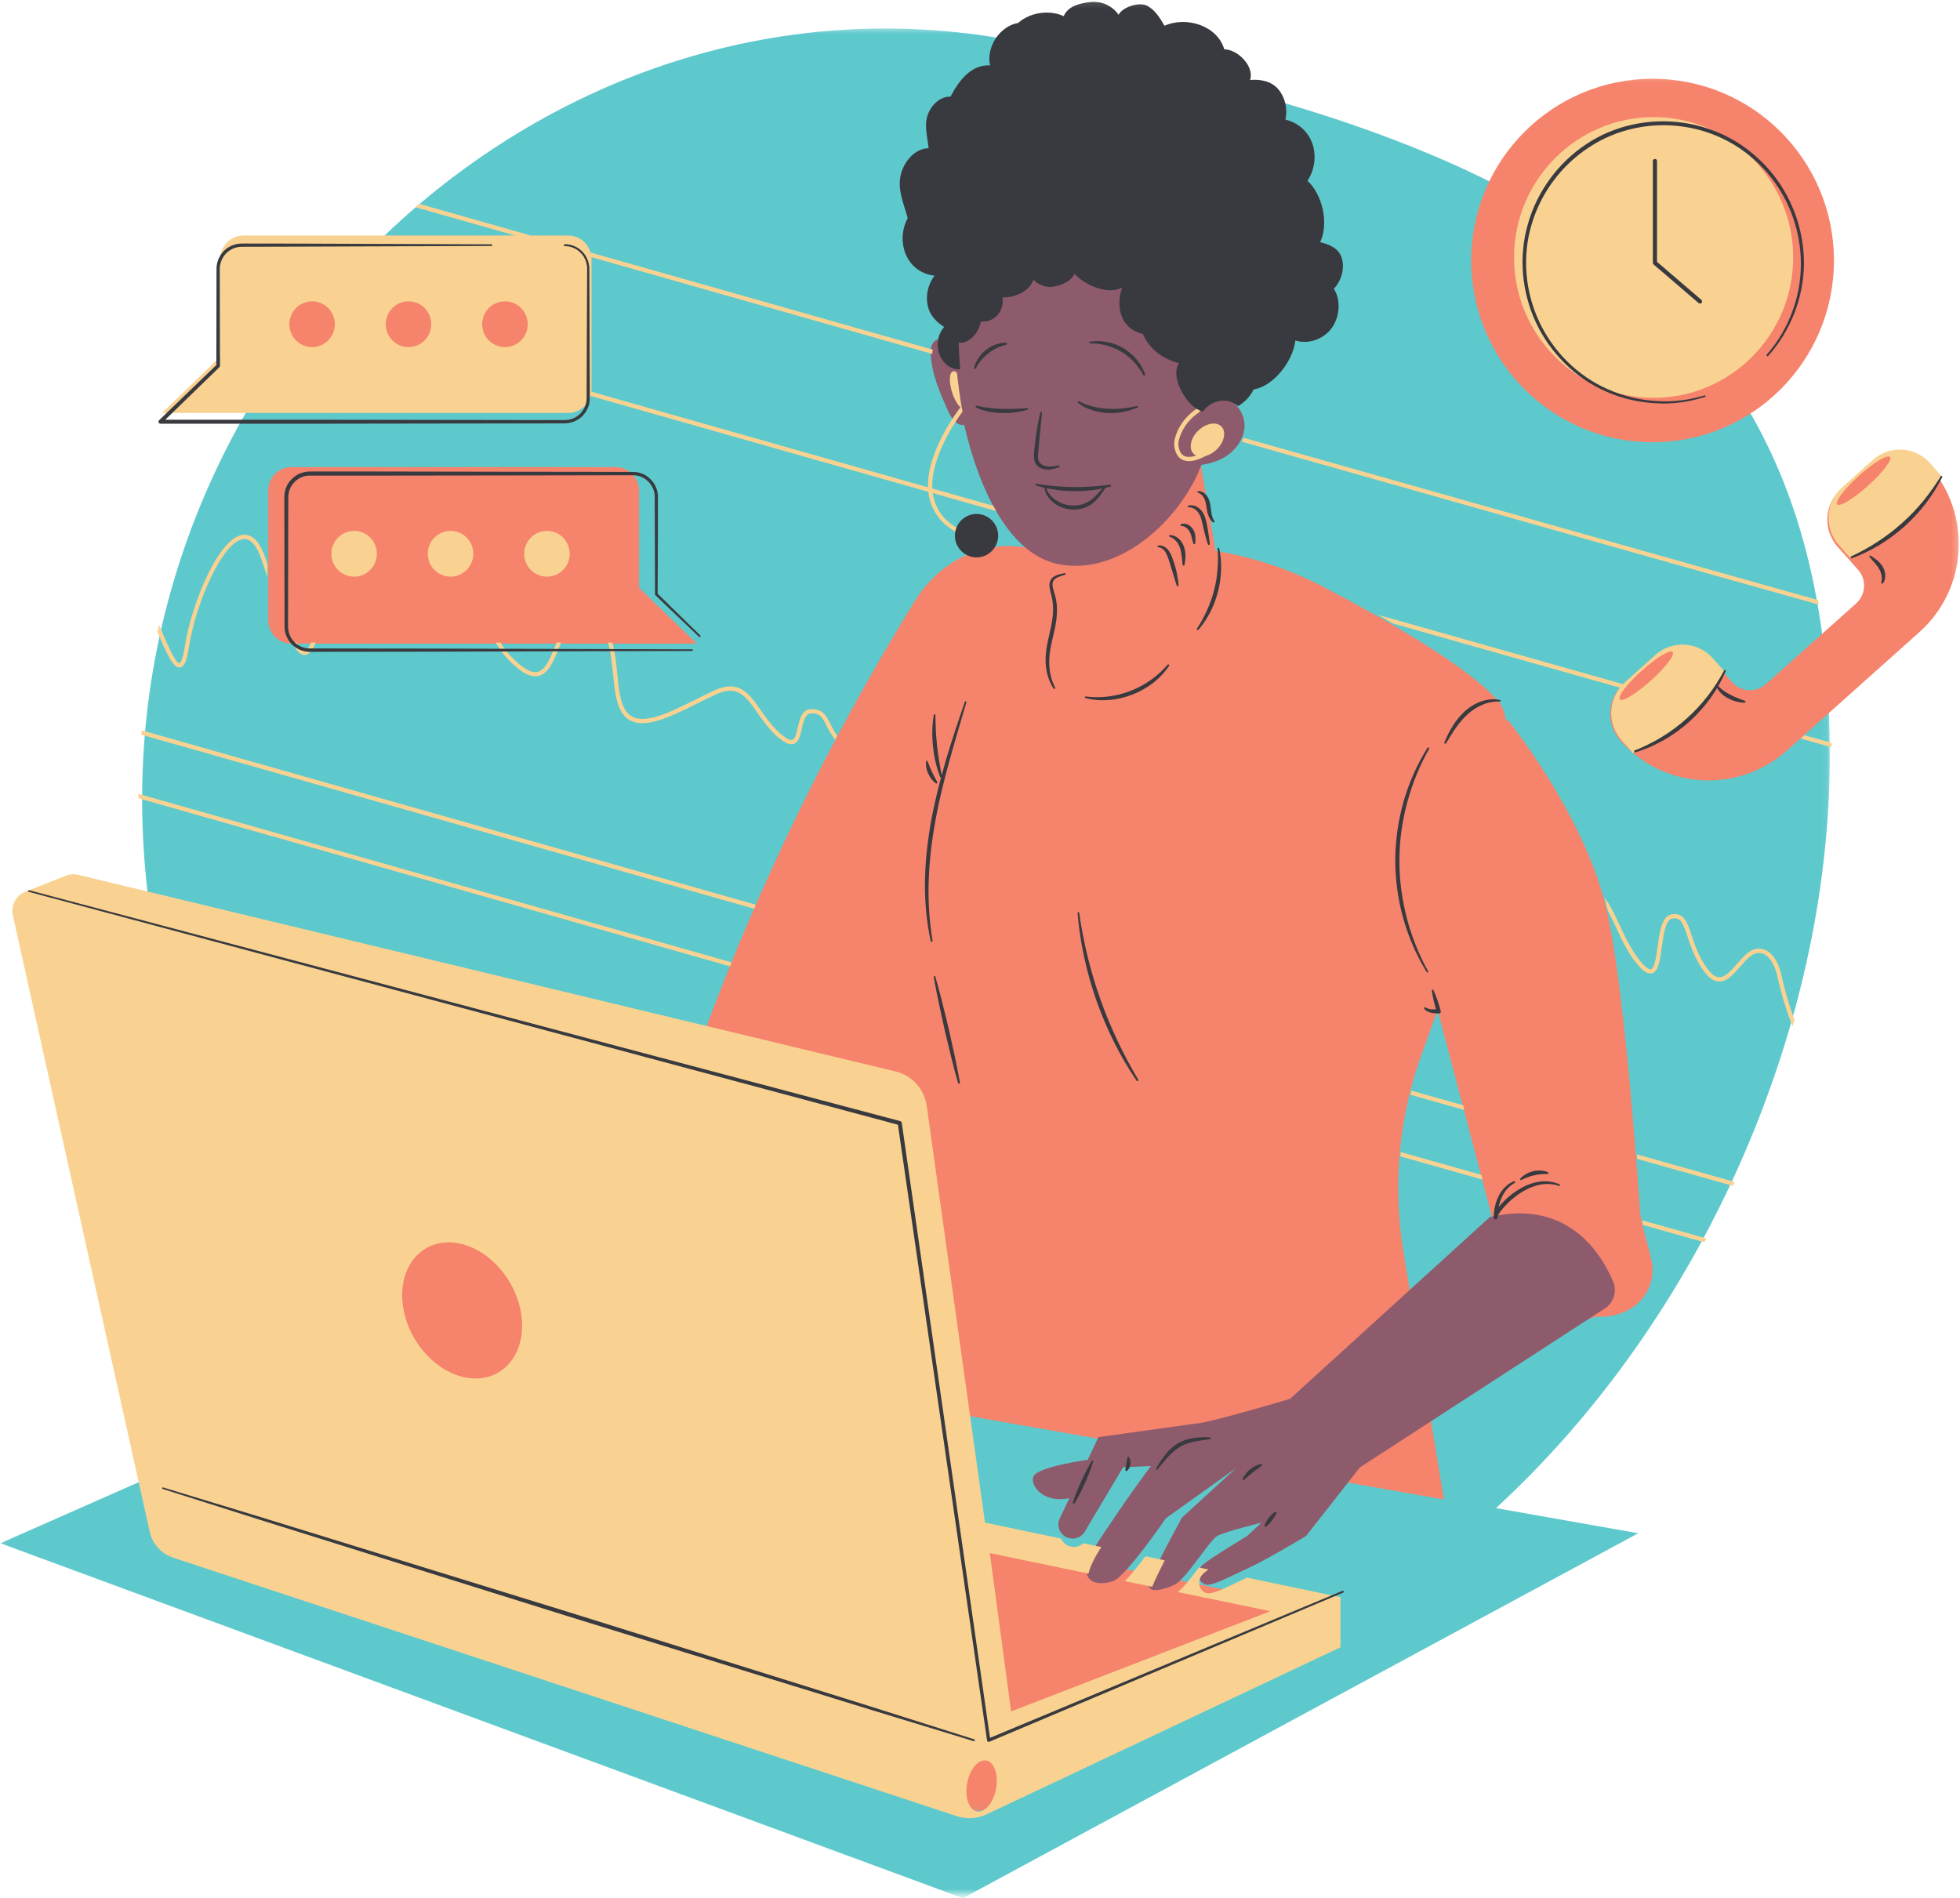 <?xml version="1.0" encoding="UTF-8"?>
<svg width="318px" height="308px" viewBox="0 0 318 308" version="1.1" xmlns="http://www.w3.org/2000/svg" xmlns:xlink="http://www.w3.org/1999/xlink">
    <title>Online</title>
    <defs>
        <polygon id="path-1" points="0.068 0.394 296.935 0.394 296.935 303.413 0.068 303.413"></polygon>
        <polygon id="path-3" points="0.101 0.198 274.807 0.198 274.807 281.942 0.101 281.942"></polygon>
        <polygon id="path-5" points="0 0.089 314 0.089 314 284.152 0 284.152"></polygon>
    </defs>
    <g id="Page-1" stroke="none" stroke-width="1" fill="none" fill-rule="evenodd">
        <g id="Onboarding-MW-3" transform="translate(-48, -328)">
            <g id="Online" transform="translate(48, 328)">
                <g id="Clipped" transform="translate(0, 4)">
                    <mask id="mask-2" fill="white">
                        <use xlink:href="#path-1"></use>
                    </mask>
                    <g id="Path"></g>
                    <path d="M242.715,240.692 L265.797,244.771 L156.229,303.982 L0.068,246.394 L58.94,220.396 C36.865,193.701 23.058,159.856 23.058,125.654 C23.058,50.712 90.481,-10.827 163.654,2.438 C248.629,17.857 296.88,43.599 296.88,118.54 C296.88,163.477 275.703,210.358 242.715,240.692" id="Path" fill="#5EC9CC" fill-rule="nonzero" mask="url(#mask-2)"></path>
                </g>
                <g id="Clipped" transform="translate(43, 12)">
                    <mask id="mask-4" fill="white">
                        <use xlink:href="#path-3"></use>
                    </mask>
                    <g id="Path"></g>
                    <path d="M269.954,63.499 C267.522,60.768 263.347,60.531 260.622,62.969 L255.686,67.38 C252.961,69.81 252.723,74.002 255.154,76.723 L258.457,80.441 C259.879,82.039 259.742,84.486 258.145,85.911 L243.501,99.008 C241.905,100.442 239.455,100.296 238.024,98.697 L234.721,94.989 C232.298,92.259 228.115,92.021 225.399,94.46 L220.462,98.871 C217.737,101.3 217.499,105.483 219.93,108.214 C226.958,116.114 239.051,116.808 246.933,109.757 L268.412,90.56 C276.294,83.518 276.982,71.399 269.954,63.499 Z M225.123,59.754 C241.382,59.754 254.548,46.557 254.548,30.264 C254.548,13.98 241.382,0.783 225.123,0.783 C208.874,0.783 195.698,13.98 195.698,30.264 C195.698,46.557 208.874,59.754 225.123,59.754 Z M60.676,83.363 L60.676,67.6 C60.676,65.49 58.969,63.782 56.868,63.782 L4.312,63.782 C2.202,63.782 0.495,65.49 0.495,67.6 L0.495,88.615 C0.495,90.724 2.202,92.432 4.312,92.432 L70.071,92.432 L60.676,83.363 Z M38.976,46.101 C41.756,46.101 44.023,43.836 44.023,41.05 C44.023,38.255 41.756,35.99 38.976,35.99 C36.187,35.99 33.921,38.255 33.921,41.05 C33.921,43.836 36.187,46.101 38.976,46.101 Z M23.351,46.101 C26.131,46.101 28.397,43.836 28.397,41.05 C28.397,38.255 26.131,35.99 23.351,35.99 C20.562,35.99 18.295,38.255 18.295,41.05 C18.295,43.836 20.562,46.101 23.351,46.101 Z M7.726,46.101 C10.506,46.101 12.772,43.836 12.772,41.05 C12.772,38.255 10.506,35.99 7.726,35.99 C4.936,35.99 2.679,38.255 2.679,41.05 C2.679,43.836 4.936,46.101 7.726,46.101 Z M223.114,184.776 C222.013,169.168 219.985,144.81 217.48,134.846 C213.673,119.63 201.644,104.835 201.644,104.835 C201.543,104.844 201.442,104.853 201.341,104.862 C201.121,103.574 200.745,102.533 200.148,101.839 C195.331,96.158 181.385,88.277 171.76,83.244 C166.218,80.349 160.291,78.386 154.226,77.381 L151.254,60.129 L131.811,71.079 C131.811,71.079 130.875,74.513 129.93,78.65 C129.618,78.742 129.307,78.833 128.995,78.924 C121.104,74.203 110.8,76.751 105.35,85.628 C100.239,93.957 94.165,104.515 88.247,116.361 C79.503,133.85 73.53,149.148 70.172,158.5 C68.218,163.953 70.695,169.999 75.907,172.519 L78.136,173.597 C83.146,176.017 89.156,174.428 92.33,169.862 L97.588,162.272 C97.652,162.628 97.707,162.984 97.771,163.332 L107.607,216.586 L191.258,231.29 L184.688,190.995 C182.917,180.109 183.982,168.948 187.808,158.61 C188.597,156.5 189.413,154.235 190.248,151.888 L201.277,193.836 C202.965,200.238 209.755,203.827 215.985,201.617 C221.16,201.973 225.445,198.503 225.105,193.443 C224.995,191.808 223.252,186.739 223.114,184.776 Z M29.865,187.927 C27.205,187.927 24.847,189.023 23.204,191.023 C21.231,193.434 20.516,196.904 21.241,200.539 C22.562,207.206 28.379,212.622 34.214,212.622 C36.875,212.622 39.233,211.526 40.866,209.526 C42.848,207.115 43.564,203.645 42.839,200.01 C41.518,193.343 35.692,187.927 29.865,187.927 Z M116.847,272.252 L116.727,272.242 C115.057,272.242 113.525,274.215 113.149,276.827 C112.92,278.508 113.232,280.06 113.993,281.001 C114.433,281.531 114.984,281.832 115.599,281.859 L115.718,281.869 C117.388,281.869 118.929,279.896 119.296,277.284 C119.535,275.603 119.214,274.051 118.452,273.11 C118.021,272.58 117.461,272.279 116.847,272.252 Z M115.947,237.729 L167.842,248.442 L119.893,266.918 L115.947,237.729 Z" id="Shape" fill="#F6836B" fill-rule="nonzero" mask="url(#mask-4)"></path>
                </g>
                <path d="M194.93,75.427 C196.164,75.245 197.38,74.907 198.476,74.295 C200.3,73.282 201.755,71.439 201.912,69.358 C202.059,67.276 200.65,65.068 198.596,64.684 C198.421,64.648 198.255,64.63 198.08,64.63 C200.245,57.748 202.419,51.094 200.65,47.817 C198.624,44.048 183.711,23.402 166.294,33.989 C158.814,38.535 154.522,46.859 154.688,55.575 C154.642,55.539 154.596,55.493 154.541,55.457 C153.583,54.827 152.137,54.672 151.427,55.566 C151.022,56.077 150.985,56.771 151.004,57.419 C151.133,60.604 152.45,63.607 153.739,66.519 C154.246,67.651 155.01,68.965 156.254,68.956 C156.318,68.956 156.374,68.938 156.429,68.929 C158.861,79.516 163.825,89.994 171.783,91.546 C181.823,93.508 191.66,84.08 194.93,75.427 Z M260.373,212.299 L220.638,238.084 L211.897,249.219 C211.897,249.219 205.375,253.125 202.704,254.339 C200.033,255.544 197.242,257.123 195.907,257.123 C194.571,257.123 193.724,255.06 195.179,253.856 C196.634,252.642 202.345,249.219 202.345,249.219 L204.648,247.065 C204.648,247.065 198.734,248.498 197.482,249.219 C196.229,249.94 192.388,256.274 190.564,257.123 C188.741,257.972 186.309,258.574 186.429,257.123 C186.558,255.672 191.78,246.216 191.78,246.216 L200.521,238.221 L189.155,246.335 C189.155,246.335 182.753,255.708 180.644,256.512 C178.535,257.324 173.165,257.415 178.793,249.219 C178.793,249.219 182.873,243.003 186.723,237.865 L182.219,238.056 L176.002,248.516 C175.541,249.292 174.666,249.721 173.773,249.621 C172.198,249.456 171.258,247.786 171.94,246.353 L173.506,243.076 C169.112,244.007 166.966,240.822 167.721,239.471 C168.587,237.938 176.472,236.852 176.472,236.852 L178.222,233.173 L195.142,230.818 C199.775,229.824 209.308,226.958 209.308,226.958 L241.721,197.467 C254.23,194.519 259.71,203.19 261.718,207.927 C262.39,209.515 261.828,211.359 260.373,212.299" id="Shape" fill="#8E5B6D" fill-rule="nonzero"></path>
                <path d="M159.849,285.63 C158.517,285.557 157.185,287.356 156.864,289.641 C156.542,291.935 157.351,293.844 158.683,293.927 C160.005,294 161.337,292.202 161.659,289.916 C161.98,287.622 161.172,285.704 159.849,285.63 Z M84.46,212.619 C83.248,206.525 78.03,201.578 72.803,201.578 C67.567,201.578 64.297,206.525 65.5,212.619 C66.704,218.713 71.931,223.66 77.157,223.66 C82.393,223.66 85.664,218.713 84.46,212.619 Z M202.307,255.967 L217.482,259.142 L217.482,267.274 L160.07,294.377 C158.554,295.093 156.827,295.194 155.238,294.67 L28.077,252.727 C26.166,252.094 24.724,250.506 24.292,248.533 L2.081,148.511 C1.722,146.905 2.586,145.271 4.111,144.674 L10.688,142.077 C11.322,141.829 12.011,141.783 12.672,141.939 L145.29,173.842 C147.972,174.485 149.974,176.706 150.36,179.441 L159.813,247.046 L172.149,249.634 C172.462,250.341 173.123,250.891 173.977,250.974 C174.639,251.047 175.282,250.827 175.759,250.396 L178.69,251.011 C177.486,252.846 176.843,254.26 176.604,255.315 L160.593,251.993 L164.047,277.682 L206.11,261.419 L191.072,258.307 C192,257.637 193.295,255.958 194.508,254.324 L196.079,254.654 C195.766,254.875 195.509,255.067 195.325,255.233 C193.874,256.444 194.719,258.518 196.051,258.518 C197.291,258.518 199.808,257.142 202.307,255.967 Z M188.969,253.168 L185.846,252.507 C184.725,253.984 183.522,255.48 182.511,256.536 L186.939,257.454 C187.361,256.389 188.142,254.783 188.969,253.168 Z M306.65,74.141 C306.246,73.683 304.004,75.041 301.634,77.161 C299.274,79.29 297.675,81.383 298.07,81.833 C298.474,82.282 300.725,80.924 303.086,78.804 C305.456,76.675 307.054,74.591 306.65,74.141 Z M315,77.244 C311.721,83.246 306.494,87.936 300.192,90.533 L298.355,88.459 C295.921,85.724 296.16,81.511 298.888,79.07 L303.83,74.637 C306.558,72.187 310.738,72.425 313.172,75.169 L315,77.244 Z M268.289,64.55 C280.773,64.55 290.933,54.335 290.933,41.771 C290.933,29.215 280.773,19 268.289,19 C255.806,19 245.646,29.215 245.646,41.771 C245.646,54.335 255.806,64.55 268.289,64.55 Z M53.761,89.845 C53.761,91.901 55.414,93.562 57.454,93.562 C59.493,93.562 61.146,91.901 61.146,89.845 C61.146,87.798 59.493,86.137 57.454,86.137 C55.414,86.137 53.761,87.798 53.761,89.845 Z M69.404,89.845 C69.404,91.901 71.058,93.562 73.097,93.562 C75.137,93.562 76.79,91.901 76.79,89.845 C76.79,87.798 75.137,86.137 73.097,86.137 C71.058,86.137 69.404,87.798 69.404,89.845 Z M92.434,89.845 C92.434,87.798 90.78,86.137 88.741,86.137 C86.702,86.137 85.048,87.798 85.048,89.845 C85.048,91.901 86.702,93.562 88.741,93.562 C90.78,93.562 92.434,91.901 92.434,89.845 Z M46.945,52.61 C46.945,54.657 48.598,56.318 50.638,56.318 C52.677,56.318 54.321,54.657 54.321,52.61 C54.321,50.554 52.677,48.893 50.638,48.893 C48.598,48.893 46.945,50.554 46.945,52.61 Z M62.588,52.61 C62.588,54.657 64.242,56.318 66.281,56.318 C68.321,56.318 69.965,54.657 69.965,52.61 C69.965,50.554 68.321,48.893 66.281,48.893 C64.242,48.893 62.588,50.554 62.588,52.61 Z M78.232,52.61 C78.232,54.657 79.886,56.318 81.925,56.318 C83.964,56.318 85.618,54.657 85.618,52.61 C85.618,50.554 83.964,48.893 81.925,48.893 C79.886,48.893 78.232,50.554 78.232,52.61 Z M35.72,67.001 L26.313,67.001 L35.72,57.887 L35.72,42.046 C35.72,39.926 37.428,38.21 39.541,38.21 L83.578,38.21 C78.076,36.649 72.675,35.107 67.411,33.621 C67.622,33.437 67.824,33.253 68.036,33.079 C73.896,34.749 79.932,36.457 86.095,38.21 L92.158,38.21 C93.894,38.21 95.355,39.375 95.814,40.972 C113.773,46.075 132.604,51.417 151.334,56.731 C151.297,56.96 151.27,57.19 151.27,57.428 C132.613,52.133 113.855,46.809 95.961,41.725 C95.961,41.835 95.97,41.936 95.97,42.046 L95.97,63.165 C95.97,63.302 95.961,63.431 95.952,63.559 C113.626,68.58 132.135,73.829 150.572,79.07 C150.36,73.15 155.578,66.414 155.808,66.12 C155.817,66.111 155.835,66.102 155.844,66.092 C155.835,66.083 155.835,66.083 155.826,66.074 C155.045,65.404 154.283,63.614 154.136,62.063 C153.989,60.54 154.485,59.833 155.247,60.457 C155.44,62.146 155.697,64.11 156.01,66.001 C156.01,66.001 156.019,66.001 156.019,66.001 C156.065,66.258 156.111,66.524 156.166,66.781 C155.229,68.056 150.957,74.151 151.27,79.263 C154.577,80.199 157.874,81.135 161.163,82.071 C161.31,82.356 161.466,82.631 161.613,82.916 C158.196,81.943 154.769,80.97 151.334,79.997 C152.179,85.586 157.654,86.578 157.893,86.614 C158.076,86.651 158.196,86.825 158.168,87.009 C158.141,87.183 157.994,87.294 157.838,87.294 C157.819,87.294 157.792,87.294 157.773,87.294 C157.718,87.284 151.481,86.174 150.636,79.96 C150.636,79.905 150.627,79.85 150.617,79.795 C132.126,74.545 113.552,69.277 95.814,64.238 C95.355,65.835 93.894,67.001 92.158,67.001 L35.72,67.001 Z M191.679,74.509 C192.028,74.71 192.432,74.821 192.9,74.821 C193.654,74.821 194.572,74.536 195.638,73.976 C196.713,73.673 197.778,72.792 198.311,71.673 C199.009,70.195 198.485,68.882 197.153,68.736 C195.821,68.589 194.186,69.672 193.488,71.14 C192.91,72.379 193.185,73.499 194.076,73.912 C193.204,74.196 192.515,74.206 192.037,73.921 C191.127,73.37 191.183,71.884 191.183,71.819 C191.201,71.718 191.596,68.864 194.563,66.882 C194.756,66.588 194.976,66.313 195.234,66.074 C195.316,66.001 195.408,65.927 195.5,65.863 C195.399,65.744 195.224,65.698 195.077,65.771 C190.971,67.919 190.521,71.59 190.512,71.746 C190.512,71.755 190.512,71.755 190.512,71.755 C190.512,71.764 190.503,71.764 190.503,71.764 C190.503,71.847 190.402,73.728 191.679,74.509 Z M49.397,105.576 C49.021,105.558 48.598,105.071 48.139,104.245 L47.367,104.245 C48.056,105.549 48.69,106.237 49.361,106.264 C50.013,106.292 50.555,105.76 51.051,104.622 C51.115,104.493 51.18,104.374 51.244,104.245 L50.481,104.245 C50.463,104.282 50.445,104.31 50.426,104.346 C50.077,105.154 49.71,105.613 49.397,105.576 Z M29.188,108.284 C29.877,108.192 30.3,107.283 30.612,105.227 C31.77,97.646 36.197,87.752 39.523,87.459 C40.662,87.349 41.635,88.459 42.416,90.744 C42.756,91.736 43.087,92.709 43.399,93.654 L43.399,91.525 C43.289,91.185 43.179,90.855 43.059,90.524 C42.159,87.899 40.946,86.642 39.458,86.77 C35.508,87.128 31.026,97.977 29.942,105.117 C29.583,107.476 29.161,107.595 29.106,107.604 C28.463,107.659 26.984,104.181 25.909,101.62 C25.881,101.547 25.845,101.464 25.817,101.382 C25.725,101.758 25.633,102.134 25.542,102.511 C27.186,106.393 28.141,108.403 29.188,108.284 Z M131.612,115.057 C130.087,115.103 129.719,116.755 129.425,118.086 C129.223,118.976 129.021,119.885 128.571,120.041 C128.323,120.123 127.809,120.041 126.752,119.15 C125.356,117.985 124.336,116.525 123.436,115.241 C121.544,112.533 119.918,110.202 115.94,112.01 C114.912,112.478 113.828,113.019 112.781,113.543 C108.243,115.81 103.549,118.15 101.574,115.387 C100.609,114.038 100.379,111.735 100.141,109.302 C99.975,107.614 99.801,105.824 99.341,104.245 L98.634,104.245 C99.103,105.778 99.286,107.586 99.461,109.367 C99.718,111.9 99.948,114.286 101.023,115.782 C103.337,119.022 108.298,116.544 113.084,114.158 C114.122,113.634 115.196,113.093 116.216,112.634 C119.679,111.065 121.02,112.983 122.876,115.626 C123.804,116.957 124.851,118.453 126.311,119.683 C127.386,120.582 128.167,120.894 128.792,120.692 C129.6,120.417 129.839,119.361 130.087,118.242 C130.418,116.746 130.711,115.773 131.63,115.745 C133.081,115.69 133.431,116.415 134.083,117.7 C134.432,118.389 134.836,119.178 135.488,120.031 C135.608,119.811 135.727,119.591 135.846,119.361 C135.332,118.655 134.983,117.976 134.689,117.388 C134.018,116.057 133.476,115.02 131.612,115.057 Z M87.262,108.999 C86.509,109.192 85.599,108.843 84.46,107.926 C82.862,106.632 81.879,105.374 81.218,104.245 L80.437,104.245 C81.117,105.512 82.182,106.962 84.038,108.458 C85.351,109.523 86.463,109.917 87.436,109.66 C89.026,109.238 89.843,107.21 90.707,105.062 C90.817,104.787 90.936,104.521 91.047,104.245 L90.312,104.245 C90.229,104.438 90.156,104.622 90.082,104.805 C89.283,106.797 88.53,108.66 87.262,108.999 Z M284.98,153.963 C283.795,154.119 282.794,155.275 281.83,156.385 C280.883,157.478 279.873,158.607 278.918,158.561 C278.311,158.542 277.696,158.102 277.044,157.212 C275.62,155.302 274.977,153.338 274.453,151.76 C273.755,149.64 273.195,147.969 271.165,148.364 C269.621,148.667 269.272,151.172 268.942,153.586 C268.73,155.146 268.464,157.074 267.858,157.257 C267.665,157.312 267.187,157.23 266.177,156.018 C264.707,154.256 263.632,151.962 262.686,149.933 C261.896,148.235 261.17,146.684 260.307,145.629 C260.426,146.033 260.537,146.455 260.638,146.868 C260.702,147.134 260.775,147.419 260.84,147.712 C261.244,148.465 261.648,149.328 262.071,150.227 C263.035,152.292 264.128,154.632 265.653,156.459 C266.636,157.643 267.398,158.102 268.051,157.909 C269.079,157.615 269.327,155.789 269.621,153.678 C269.906,151.604 270.228,149.245 271.293,149.043 C272.68,148.768 273.066,149.741 273.801,151.971 C274.343,153.595 275.014,155.624 276.493,157.625 C277.282,158.689 278.063,159.221 278.89,159.249 C280.194,159.295 281.288,158.047 282.344,156.835 C283.226,155.816 284.135,154.77 285.072,154.642 C287.571,154.293 288.361,158.368 288.37,158.414 C288.434,158.698 289.325,162.865 290.841,166.527 C290.942,166.178 291.052,165.82 291.153,165.463 C289.84,162.012 289.05,158.34 289.041,158.285 C289.004,158.083 288.113,153.531 284.98,153.963 Z M118.705,156.147 C82.412,145.84 47.928,136.047 22.464,128.806 C22.455,129.044 22.455,129.283 22.455,129.512 C47.937,136.754 82.302,146.519 118.439,156.78 C118.531,156.569 118.614,156.358 118.705,156.147 Z M227.265,186.921 C227.237,187.159 227.219,187.389 227.201,187.618 C231.766,188.912 236.23,190.179 240.557,191.4 L240.355,190.629 C236.111,189.426 231.729,188.187 227.265,186.921 Z M266.572,198.751 C270.053,199.733 273.378,200.669 276.529,201.56 C276.639,201.358 276.75,201.147 276.86,200.945 C273.562,200.009 270.072,199.026 266.416,197.989 C266.461,198.228 266.517,198.485 266.572,198.751 Z M294.975,97.362 C275.427,91.883 240.934,82.126 201.756,71.03 C201.682,71.25 201.59,71.461 201.489,71.663 C240.897,82.833 275.574,92.635 295.103,98.105 C295.057,97.857 295.021,97.61 294.975,97.362 Z M262.815,113.478 C263.21,113.928 265.46,112.57 267.821,110.45 C270.191,108.32 271.789,106.237 271.385,105.787 C270.981,105.328 268.74,106.687 266.37,108.816 C264,110.936 262.41,113.019 262.815,113.478 Z M262.824,111.569 C251.791,108.458 239.354,104.943 225.997,101.161 C225.189,100.684 224.381,100.216 223.572,99.757 C238.04,103.86 251.498,107.659 263.329,111 C263.329,111.009 263.329,111.009 263.329,111.009 C263.43,110.908 263.522,110.808 263.623,110.716 L268.565,106.283 C271.284,103.832 275.473,104.071 277.898,106.815 L279.735,108.88 C276.777,115.14 271.44,119.93 264.927,122.17 L263.09,120.105 C260.922,117.664 260.886,114.057 262.833,111.569 C262.833,111.569 262.824,111.569 262.824,111.569 Z M292.761,119.297 L292.155,119.83 C293.927,120.325 295.599,120.802 297.152,121.234 C297.152,120.995 297.152,120.756 297.152,120.518 C295.774,120.132 294.304,119.729 292.761,119.297 Z M265.607,188.022 C271.192,189.601 276.401,191.069 281.141,192.4 C281.242,192.189 281.333,191.978 281.435,191.767 C276.594,190.408 271.266,188.903 265.552,187.297 C265.57,187.536 265.589,187.774 265.607,188.022 Z M228.836,177.623 C231.803,178.468 234.724,179.294 237.599,180.101 L237.397,179.33 C234.641,178.56 231.84,177.761 229.001,176.963 C228.946,177.183 228.891,177.403 228.836,177.623 Z M122.352,147.437 C85.011,136.836 49.287,126.685 22.924,119.196 C22.951,118.958 22.979,118.728 22.997,118.499 C49.333,125.988 85.168,136.166 122.628,146.794 C122.536,147.015 122.444,147.217 122.352,147.437" id="Shape" fill="#F9D291" fill-rule="nonzero"></path>
                <g id="Clipped" transform="translate(3, 0)">
                    <mask id="mask-6" fill="white">
                        <use xlink:href="#path-5"></use>
                    </mask>
                    <g id="Path"></g>
                    <path d="M280.096,113.708 C279.684,113.562 279.281,113.416 278.887,113.252 C278.494,113.078 278.1,112.914 277.725,112.713 C277.002,112.338 276.315,111.918 275.784,111.297 L275.903,111.096 L276.498,109.955 L276.764,109.379 L276.901,109.087 L276.965,108.941 L276.993,108.859 L277.011,108.832 L277.029,108.795 C276.974,108.768 277.148,108.85 276.91,108.731 C276.681,108.621 276.846,108.704 276.791,108.685 L276.782,108.695 L276.755,108.749 L276.718,108.813 L276.636,108.95 L276.48,109.233 L276.178,109.781 L275.51,110.859 L274.814,111.909 L274.063,112.923 C273.029,114.247 271.894,115.48 270.631,116.594 C269.395,117.718 268.041,118.704 266.613,119.581 L265.523,120.211 L264.407,120.786 L263.272,121.325 L262.686,121.572 L262.393,121.69 L262.246,121.754 L262.173,121.782 L262.118,121.809 L262.109,121.809 C262.127,121.882 262.054,121.672 262.155,121.955 C262.256,122.257 262.182,122.037 262.21,122.11 L262.21,122.101 L262.219,122.101 L262.237,122.092 L262.274,122.083 L262.512,122.01 L263.418,121.709 L264.608,121.243 L265.78,120.695 L266.915,120.101 C268.407,119.252 269.798,118.238 271.089,117.097 C272.352,115.937 273.523,114.658 274.521,113.261 L275.244,112.201 L275.592,111.608 C275.757,111.955 276.004,112.256 276.279,112.521 C276.617,112.85 277.011,113.106 277.414,113.325 C277.826,113.535 278.247,113.708 278.695,113.818 C279.135,113.937 279.592,114.019 280.05,114.01 C280.114,114.01 280.169,113.964 280.196,113.9 C280.224,113.818 280.178,113.727 280.096,113.708 Z M301.551,90.904 C301.213,90.612 300.856,90.365 300.471,90.155 C300.425,90.128 300.371,90.128 300.325,90.164 C300.27,90.21 300.27,90.292 300.306,90.347 C300.581,90.694 300.883,90.995 301.149,91.315 C301.414,91.626 301.67,91.936 301.863,92.283 C302.064,92.612 302.201,92.977 302.274,93.352 C302.348,93.726 302.339,94.11 302.229,94.493 L302.229,94.502 C302.21,94.557 302.229,94.63 302.284,94.667 C302.357,94.722 302.448,94.712 302.503,94.639 C302.796,94.265 302.897,93.753 302.869,93.279 C302.851,92.804 302.686,92.338 302.448,91.927 C302.201,91.534 301.899,91.187 301.551,90.904 Z M312.05,77.251 C311.821,77.123 311.986,77.214 311.931,77.187 L311.931,77.196 L311.913,77.214 L311.895,77.251 L311.767,77.452 L311.602,77.716 L311.263,78.246 L310.558,79.278 L309.817,80.292 L309.039,81.278 C307.977,82.566 306.833,83.781 305.579,84.876 C304.343,86 303.007,86.995 301.615,87.909 L300.554,88.575 L299.473,89.196 L298.366,89.781 L297.798,90.055 L297.377,90.256 L297.249,90.32 L297.24,90.329 C297.267,90.393 297.176,90.183 297.295,90.475 C297.414,90.758 297.332,90.548 297.359,90.612 L297.368,90.603 L297.386,90.603 L297.423,90.584 L297.496,90.557 L297.945,90.393 L298.54,90.155 L299.693,89.635 L300.828,89.05 L301.936,88.42 C303.391,87.543 304.755,86.511 306.027,85.388 C307.281,84.237 308.462,82.995 309.487,81.634 L310.238,80.602 L310.934,79.534 L311.574,78.438 L311.876,77.872 L312.023,77.589 L312.096,77.452 L312.133,77.379 L312.16,77.315 C312.114,77.287 312.279,77.369 312.05,77.251 Z M265.505,25.788 C265.322,25.788 265.166,25.943 265.166,26.126 L265.166,42.638 C265.166,42.738 265.212,42.839 265.285,42.903 L272.599,49.177 C272.663,49.232 272.745,49.259 272.819,49.259 C272.919,49.259 273.011,49.213 273.084,49.14 C273.203,48.994 273.185,48.775 273.047,48.656 L265.844,42.483 L265.844,26.126 C265.844,25.943 265.697,25.788 265.505,25.788 Z M277.853,22.509 C275.455,21.194 272.819,20.308 270.118,19.925 C264.718,19.13 259.006,20.299 254.429,23.35 C249.843,26.354 246.393,31.039 244.901,36.327 C243.354,41.606 243.894,47.423 246.219,52.373 C248.544,57.323 252.672,61.424 257.688,63.579 C260.196,64.666 262.887,65.287 265.597,65.424 C268.306,65.616 271.043,65.214 273.633,64.401 C273.697,64.383 273.734,64.31 273.716,64.237 C273.697,64.173 273.624,64.127 273.551,64.154 C270.988,64.931 268.288,65.278 265.615,65.059 C262.951,64.894 260.315,64.255 257.88,63.159 C252.974,61.022 248.956,56.985 246.704,52.136 C244.452,47.305 243.949,41.624 245.477,36.491 C246.951,31.359 250.338,26.811 254.795,23.916 C259.226,20.948 264.773,19.788 270.027,20.537 C272.663,20.902 275.226,21.751 277.56,23.03 C279.903,24.308 282,26.035 283.739,28.053 C287.235,32.099 289.185,37.423 289.185,42.793 C289.203,48.154 287.199,53.497 283.647,57.542 C283.592,57.606 283.601,57.698 283.665,57.762 C283.73,57.816 283.821,57.807 283.885,57.743 C287.519,53.688 289.643,48.282 289.68,42.793 C289.707,37.313 287.73,31.843 284.16,27.688 C282.384,25.614 280.242,23.834 277.853,22.509 Z M79.104,76.538 L57.987,76.502 L47.415,76.502 C46.49,76.474 45.502,76.767 44.751,77.36 C44.001,77.945 43.433,78.785 43.232,79.726 C43.122,80.201 43.122,80.694 43.131,81.123 L43.131,82.447 L43.14,85.096 L43.168,101.014 L43.168,101.671 C43.177,101.909 43.186,102.146 43.232,102.384 C43.314,102.85 43.479,103.306 43.717,103.717 C44.184,104.539 44.953,105.178 45.85,105.507 C46.289,105.672 46.756,105.763 47.232,105.763 L48.55,105.763 L51.195,105.754 L56.477,105.754 L67.031,105.736 L109.283,105.617 C109.356,105.617 109.411,105.562 109.411,105.489 C109.411,105.416 109.356,105.352 109.283,105.352 L67.031,105.233 L56.477,105.224 L51.195,105.215 L48.55,105.215 L47.232,105.206 C46.829,105.206 46.417,105.124 46.033,104.987 C45.273,104.704 44.605,104.146 44.202,103.434 C44.001,103.078 43.863,102.685 43.799,102.283 C43.753,102.082 43.744,101.882 43.735,101.671 L43.735,101.014 L43.763,85.096 L43.772,82.447 L43.772,81.123 C43.772,80.666 43.772,80.274 43.863,79.872 C44.211,78.274 45.767,77.068 47.415,77.168 L57.987,77.168 L79.104,77.141 L94.949,77.114 L97.585,77.105 L98.912,77.105 C99.352,77.114 99.8,77.086 100.185,77.141 C101.832,77.342 103.196,78.849 103.223,80.52 L103.242,85.808 L103.278,96.42 C103.278,96.475 103.297,96.53 103.342,96.575 L110.409,103.325 C110.464,103.379 110.565,103.379 110.619,103.325 C110.684,103.261 110.674,103.16 110.619,103.105 L103.699,96.329 L103.745,85.808 L103.745,80.493 C103.709,78.584 102.162,76.84 100.267,76.611 C99.782,76.547 99.342,76.566 98.912,76.566 L97.585,76.566 L94.949,76.557 L89.667,76.547 L79.104,76.538 Z M23.03,68.748 L47.644,68.748 L72.267,68.712 L84.569,68.702 L87.644,68.693 C88.166,68.684 88.66,68.721 89.228,68.639 C89.768,68.565 90.29,68.374 90.756,68.081 C91.69,67.506 92.386,66.538 92.605,65.46 C92.66,65.196 92.688,64.912 92.688,64.638 L92.697,63.871 L92.688,62.319 L92.642,49.962 L92.615,43.779 C92.651,42.711 92.258,41.615 91.507,40.848 C90.766,40.062 89.704,39.606 88.633,39.624 C88.55,39.624 88.477,39.688 88.477,39.779 C88.477,39.861 88.55,39.934 88.633,39.934 C89.621,39.925 90.592,40.355 91.26,41.076 C91.946,41.798 92.294,42.775 92.258,43.779 L92.23,49.962 L92.184,62.319 L92.184,63.871 L92.175,64.638 C92.175,64.876 92.148,65.113 92.102,65.351 C91.901,66.291 91.306,67.141 90.482,67.634 C90.079,67.89 89.621,68.054 89.145,68.118 C88.688,68.182 88.157,68.155 87.644,68.155 L84.569,68.155 L72.267,68.136 L47.644,68.1 L23.817,68.1 L32.605,59.57 C32.66,59.515 32.696,59.442 32.696,59.36 L32.669,43.734 C32.623,42.501 33.236,41.314 34.252,40.638 C34.756,40.309 35.341,40.09 35.946,40.053 C36.55,40.026 37.227,40.044 37.868,40.035 L45.639,40.017 L76.752,39.907 C76.816,39.907 76.88,39.843 76.88,39.779 C76.88,39.706 76.816,39.642 76.752,39.642 L45.639,39.524 L37.868,39.514 C37.209,39.524 36.586,39.496 35.9,39.524 C35.213,39.569 34.536,39.816 33.959,40.19 C32.797,40.948 32.074,42.355 32.129,43.734 L32.101,59.232 L22.81,68.191 C22.746,68.255 22.71,68.337 22.71,68.428 C22.71,68.602 22.856,68.748 23.03,68.748 Z M144.066,41.505 C144.954,43.387 146.602,44.483 148.634,44.738 C147.371,46.327 147.032,48.629 147.792,50.455 C148.204,51.451 149.119,52.382 150.181,53.049 C149.54,53.78 149.137,54.793 149.137,55.917 C149.137,58.136 150.702,59.935 152.625,59.935 C152.68,59.935 152.734,59.926 152.789,59.917 C152.68,58.675 152.597,57.478 152.561,56.328 C152.551,56.081 152.551,55.835 152.551,55.588 C152.634,55.597 152.707,55.615 152.789,55.615 C154.034,55.615 155.206,54.629 155.801,53.241 C155.957,52.912 156.076,52.547 156.149,52.163 C156.24,52.172 156.323,52.191 156.414,52.191 C158.227,52.191 159.691,50.711 159.691,48.894 C159.691,48.674 159.673,48.464 159.627,48.254 C161.641,48.309 164.021,47.295 164.671,45.378 C165.522,46.3 166.858,46.729 168.103,46.483 C169.348,46.236 170.803,45.606 171.343,44.41 C172.973,46.282 176.872,47.935 179.06,46.629 C177.888,50.072 179.023,53.442 182.428,54.172 C183.472,56.675 185.705,58.291 188.296,58.903 C186.849,60.994 189.184,65.278 191.316,66.428 C191.582,66.575 191.856,66.684 192.149,66.785 C192.314,66.547 192.506,66.337 192.708,66.136 C193.632,65.278 194.959,64.839 196.195,65.077 C196.827,65.196 197.394,65.488 197.879,65.899 C198.969,65.223 199.884,64.301 200.387,63.186 C203.628,62.693 206.786,58.593 207.17,55.241 C209.22,55.908 211.692,55.076 213.037,53.268 C214.374,51.451 214.603,48.674 213.404,46.848 C214.621,45.597 215.152,43.688 214.74,42.026 C214.328,40.355 212.818,39.697 211.188,39.286 C212.653,36.245 211.527,31.487 209.129,29.331 C210.319,27.551 210.612,25.203 209.907,23.24 C209.193,21.276 207.545,19.861 205.55,19.413 C205.944,17.687 205.513,15.815 204.415,14.5 C203.326,13.194 201.541,12.82 199.829,12.975 C200.525,10.756 197.861,8.043 195.628,7.997 C194.538,4.198 189.541,2.573 185.934,4.18 C185.202,2.929 184.415,1.623 183.151,0.947 C181.897,0.271 179.17,1.075 178.483,2.399 C177.485,0.938 175.673,0.116 173.916,0.326 C172.149,0.545 170.327,0.947 169.577,2.618 C167.316,1.559 164.121,1.979 162.19,3.723 C159.224,4.217 156.963,7.632 157.632,10.609 C154.666,10.436 152.634,12.929 151.215,15.687 C149.54,15.596 148.03,17.084 147.48,18.747 C146.922,20.4 147.49,22.336 147.663,24.053 C145.393,24.071 143.535,26.318 143.087,28.628 C142.638,30.939 143.673,33.158 144.268,35.396 C143.252,37.268 143.169,39.633 144.066,41.505 Z M155.059,282.207 L138.638,277.001 L122.199,271.859 L89.329,261.585 L39.955,246.352 L23.469,241.338 C23.405,241.319 23.332,241.356 23.314,241.42 C23.296,241.493 23.332,241.566 23.396,241.584 L39.818,246.79 L56.248,251.941 L89.127,262.233 L122.034,272.398 L138.492,277.476 L154.968,282.499 C155.05,282.517 155.133,282.471 155.16,282.398 C155.178,282.316 155.142,282.225 155.059,282.207 Z M214.813,258.114 L157.622,281.969 L143.306,182.176 C143.288,182.048 143.197,181.93 143.059,181.902 L1.73,144.44 C1.657,144.422 1.584,144.467 1.565,144.531 C1.547,144.604 1.593,144.677 1.657,144.696 L142.684,182.487 L157.146,282.389 C157.146,282.407 157.146,282.435 157.156,282.453 C157.22,282.59 157.375,282.654 157.513,282.599 L214.932,258.398 C215.015,258.37 215.051,258.279 215.015,258.197 C214.987,258.114 214.896,258.078 214.813,258.114 Z M181.614,175.391 C181.687,175.345 181.705,175.244 181.669,175.171 C180.433,173.098 179.298,170.97 178.273,168.788 C177.247,166.614 176.323,164.395 175.527,162.121 C174.712,159.856 174.035,157.536 173.458,155.198 C172.89,152.86 172.433,150.486 172.085,148.093 C172.076,148.029 172.021,147.974 171.948,147.983 C171.874,147.992 171.829,148.056 171.829,148.12 C172.03,150.541 172.387,152.952 172.909,155.326 C173.412,157.71 174.099,160.048 174.886,162.34 C175.71,164.632 176.643,166.879 177.733,169.052 C178.813,171.235 180.048,173.336 181.403,175.336 C181.449,175.409 181.54,175.427 181.614,175.391 Z M203.875,245.31 C203.664,245.429 203.481,245.584 203.307,245.749 C203.133,245.913 202.978,246.096 202.831,246.279 C202.694,246.47 202.557,246.671 202.456,246.881 C202.346,247.091 202.246,247.311 202.181,247.557 C202.172,247.594 202.181,247.639 202.209,247.667 C202.255,247.731 202.337,247.749 202.401,247.694 C202.593,247.548 202.758,247.384 202.923,247.219 C203.088,247.055 203.225,246.872 203.371,246.699 C203.509,246.516 203.646,246.333 203.765,246.132 C203.893,245.941 204.012,245.74 204.104,245.511 C204.122,245.466 204.122,245.42 204.095,245.374 C204.049,245.292 203.957,245.265 203.875,245.31 Z M171.362,243.886 C171.682,243.365 171.966,242.817 172.25,242.269 C172.533,241.721 172.79,241.164 173.046,240.607 C173.293,240.041 173.531,239.484 173.751,238.908 C173.97,238.333 174.19,237.749 174.364,237.155 C174.382,237.1 174.364,237.045 174.309,237.009 C174.245,236.972 174.172,236.991 174.126,237.054 C173.806,237.575 173.513,238.123 173.229,238.671 C172.945,239.21 172.68,239.767 172.424,240.324 C172.176,240.881 171.929,241.447 171.7,242.023 C171.481,242.589 171.261,243.164 171.078,243.758 C171.06,243.822 171.087,243.904 171.142,243.941 C171.215,243.986 171.316,243.959 171.362,243.886 Z M180.085,236.36 C180.012,236.342 179.939,236.388 179.92,236.47 L179.911,236.47 C179.874,236.662 179.847,236.826 179.82,236.991 L179.655,237.959 C179.636,238.123 179.6,238.287 179.582,238.479 L179.582,238.488 C179.582,238.525 179.591,238.571 179.618,238.607 C179.673,238.68 179.774,238.689 179.847,238.634 C180.021,238.507 180.131,238.342 180.222,238.16 C180.323,237.977 180.378,237.785 180.405,237.584 C180.433,237.383 180.442,237.173 180.396,236.972 C180.35,236.781 180.286,236.58 180.167,236.415 C180.149,236.388 180.122,236.37 180.085,236.36 Z M184.772,238.443 C185.339,237.767 185.879,237.073 186.456,236.443 C187.042,235.803 187.664,235.219 188.387,234.799 C189.083,234.351 189.898,234.096 190.73,233.913 C191.563,233.739 192.433,233.648 193.303,233.511 C193.376,233.502 193.431,233.438 193.431,233.365 C193.44,233.283 193.367,233.21 193.284,233.201 C192.406,233.173 191.518,233.191 190.621,233.328 C189.733,233.456 188.836,233.739 188.03,234.223 C187.252,234.717 186.584,235.356 186.026,236.068 C185.467,236.771 184.991,237.52 184.561,238.297 C184.524,238.351 184.534,238.415 184.589,238.461 C184.643,238.507 184.726,238.497 184.772,238.443 Z M200.653,237.849 C200.351,237.995 200.076,238.187 199.82,238.388 C199.564,238.607 199.326,238.835 199.133,239.1 C198.923,239.365 198.749,239.648 198.63,239.959 C198.612,240.004 198.621,240.059 198.648,240.096 C198.703,240.15 198.786,240.16 198.84,240.114 L199.545,239.502 C199.783,239.31 200.003,239.109 200.25,238.918 C200.479,238.735 200.726,238.552 200.964,238.37 C201.202,238.187 201.458,238.013 201.715,237.813 C201.751,237.785 201.779,237.721 201.77,237.666 C201.76,237.584 201.678,237.52 201.586,237.539 C201.266,237.584 200.955,237.712 200.653,237.849 Z M148.121,126.394 C148.332,126.659 148.561,126.905 148.844,127.088 C148.89,127.124 148.954,127.133 149.009,127.097 C149.082,127.06 149.11,126.96 149.073,126.887 L148.625,126.065 C148.478,125.791 148.341,125.526 148.213,125.243 C148.085,124.969 147.966,124.695 147.847,124.412 L147.499,123.526 C147.48,123.489 147.444,123.453 147.389,123.444 C147.316,123.435 147.252,123.489 147.242,123.563 C147.206,123.9 147.233,124.238 147.297,124.567 C147.352,124.905 147.462,125.225 147.599,125.526 C147.737,125.837 147.911,126.129 148.121,126.394 Z M186.675,108.037 C186.721,107.973 186.712,107.891 186.648,107.836 C186.584,107.781 186.492,107.79 186.438,107.854 C185.614,108.795 184.698,109.644 183.682,110.348 C182.675,111.06 181.586,111.654 180.424,112.092 C179.289,112.549 178.08,112.841 176.854,113.005 C175.627,113.16 174.382,113.151 173.138,113.005 C173.073,112.996 173.009,113.042 173,113.106 C172.982,113.17 173.019,113.243 173.092,113.261 C174.327,113.581 175.627,113.672 176.909,113.571 C178.19,113.48 179.463,113.17 180.671,112.722 C181.87,112.247 183.014,111.626 184.039,110.841 C185.064,110.046 185.971,109.105 186.675,108.037 Z M243.811,191.464 C244.159,191.291 244.489,191.135 244.837,191.007 C245.175,190.889 245.523,190.779 245.88,190.697 C246.228,190.615 246.585,190.56 246.951,190.523 C247.317,190.487 247.683,190.487 248.059,190.487 C248.123,190.487 248.187,190.45 248.205,190.386 C248.242,190.304 248.205,190.213 248.123,190.176 C247.756,190.021 247.354,189.939 246.942,189.921 C246.53,189.893 246.118,189.939 245.724,190.03 C245.322,190.14 244.937,190.277 244.589,190.487 C244.232,190.697 243.912,190.944 243.647,191.254 C243.619,191.3 243.61,191.355 243.628,191.4 C243.665,191.464 243.747,191.492 243.811,191.464 Z M246.859,191.711 C245.779,191.857 244.736,192.231 243.793,192.761 C242.85,193.3 241.981,193.948 241.203,194.697 C240.827,195.053 240.479,195.437 240.159,195.839 C240.26,195.318 240.415,194.807 240.635,194.314 C241.074,193.327 241.779,192.441 242.75,191.939 C242.814,191.902 242.85,191.811 242.823,191.738 C242.795,191.665 242.704,191.619 242.621,191.656 C241.523,192.094 240.653,193.026 240.141,194.076 C239.656,195.053 239.409,196.131 239.354,197.209 C239.344,197.272 239.335,197.364 239.344,197.455 C239.344,197.464 239.335,197.473 239.335,197.492 L239.344,197.492 C239.344,197.519 239.344,197.546 239.344,197.574 C239.372,197.729 239.5,197.848 239.656,197.848 C239.839,197.848 239.985,197.711 239.985,197.528 L239.985,197.501 C239.985,197.455 239.994,197.409 239.994,197.364 C240.003,197.327 240.013,197.272 240.031,197.236 C240.077,197.136 240.141,197.035 240.196,196.925 C240.324,196.715 240.479,196.514 240.635,196.314 C240.946,195.921 241.303,195.546 241.66,195.181 C242.402,194.46 243.216,193.82 244.095,193.3 C244.983,192.788 245.926,192.377 246.933,192.204 C247.93,192.021 248.974,192.076 249.953,192.414 C250.008,192.441 250.081,192.405 250.109,192.35 C250.136,192.277 250.109,192.204 250.045,192.176 C249.065,191.72 247.94,191.574 246.859,191.711 Z M230.749,164.02 C230.594,163.445 230.42,162.861 230.228,162.294 C230.026,161.728 229.816,161.171 229.559,160.623 C229.532,160.568 229.477,160.541 229.422,160.55 C229.349,160.559 229.294,160.623 229.312,160.696 C229.376,161.299 229.504,161.883 229.642,162.468 C229.742,162.906 229.871,163.335 229.99,163.774 C229.742,163.774 229.514,163.774 229.285,163.765 C228.928,163.737 228.589,163.655 228.278,163.454 C228.223,163.418 228.15,163.418 228.095,163.463 C228.031,163.518 228.022,163.609 228.077,163.682 C228.342,164.02 228.781,164.249 229.202,164.322 C229.633,164.413 230.035,164.413 230.411,164.45 C230.447,164.45 230.484,164.45 230.53,164.44 C230.704,164.386 230.804,164.203 230.759,164.029 L230.749,164.02 Z M240.47,113.727 C240.479,113.654 240.434,113.581 240.37,113.571 C239.363,113.343 238.292,113.471 237.312,113.809 C236.333,114.147 235.445,114.713 234.667,115.389 C233.907,116.092 233.257,116.896 232.717,117.754 C232.168,118.622 231.72,119.526 231.344,120.457 C231.308,120.53 231.335,120.604 231.399,120.649 C231.472,120.695 231.573,120.667 231.619,120.594 C232.132,119.745 232.644,118.896 233.212,118.092 C233.779,117.298 234.392,116.53 235.116,115.9 C235.82,115.243 236.635,114.713 237.523,114.348 C238.402,113.973 239.363,113.781 240.333,113.827 C240.397,113.827 240.452,113.791 240.47,113.727 Z M228.653,157.783 C228.717,157.746 228.745,157.673 228.708,157.609 C227.18,154.842 226.008,151.892 225.221,148.851 C224.443,145.801 224.022,142.659 224.049,139.517 C224.049,136.376 224.498,133.243 225.312,130.211 C226.127,127.17 227.317,124.229 228.873,121.489 C228.91,121.416 228.891,121.325 228.818,121.279 C228.745,121.234 228.653,121.252 228.607,121.325 C226.914,124.028 225.605,126.969 224.726,130.047 C223.848,133.115 223.399,136.321 223.372,139.517 C223.381,142.723 223.802,145.919 224.671,148.997 C225.523,152.075 226.813,155.034 228.488,157.737 C228.525,157.801 228.598,157.819 228.653,157.783 Z M149.897,162.714 C149.531,161.29 149.165,159.865 148.753,158.449 C148.734,158.385 148.67,158.349 148.606,158.358 C148.533,158.376 148.487,158.44 148.496,158.513 C148.744,159.956 149.036,161.408 149.339,162.842 C149.631,164.285 149.961,165.719 150.281,167.153 L151.307,171.445 C151.664,172.87 152.03,174.295 152.442,175.71 C152.46,175.783 152.533,175.829 152.615,175.82 C152.698,175.802 152.753,175.728 152.744,175.637 C152.487,174.194 152.194,172.751 151.892,171.308 L150.94,166.998 C150.593,165.573 150.263,164.139 149.897,162.714 Z M153.714,113.781 C153.641,113.763 153.567,113.791 153.549,113.864 C152.478,116.978 151.416,120.11 150.483,123.279 C150.245,124.101 150.007,124.932 149.787,125.764 C149.641,125.006 149.494,124.257 149.375,123.499 C149.247,122.677 149.128,121.855 149.036,121.024 C148.945,120.193 148.89,119.362 148.835,118.521 C148.799,117.69 148.78,116.85 148.762,116.01 C148.762,115.946 148.716,115.891 148.652,115.882 C148.588,115.864 148.515,115.918 148.506,115.992 C148.359,116.832 148.286,117.681 148.268,118.53 C148.24,119.389 148.286,120.247 148.368,121.097 C148.46,121.946 148.588,122.786 148.78,123.617 C148.982,124.458 149.22,125.27 149.531,126.065 C149.558,126.129 149.613,126.156 149.677,126.156 C149.082,128.394 148.561,130.64 148.121,132.914 C147.535,136.175 147.133,139.481 147.078,142.796 C147.014,146.111 147.297,149.445 148.002,152.678 C148.02,152.76 148.103,152.815 148.185,152.796 C148.268,152.787 148.323,152.705 148.304,152.623 C147.746,149.381 147.572,146.084 147.682,142.814 C147.792,139.536 148.185,136.266 148.789,133.042 C149.366,129.8 150.172,126.613 151.041,123.435 C151.911,120.266 152.863,117.106 153.796,113.946 C153.815,113.882 153.778,113.809 153.714,113.781 Z M191.38,79.945 C191.792,80.073 192.103,80.383 192.314,80.748 C192.515,81.114 192.625,81.543 192.698,82 C192.781,82.456 192.827,82.94 192.973,83.434 C193.129,83.918 193.376,84.429 193.806,84.749 C193.852,84.785 193.925,84.785 193.98,84.749 C194.053,84.703 194.071,84.602 194.026,84.529 C193.769,84.155 193.641,83.735 193.559,83.297 L193.367,81.881 C193.275,81.397 193.129,80.858 192.79,80.429 C192.47,80 191.957,79.653 191.399,79.689 C191.344,79.689 191.298,79.726 191.28,79.78 C191.261,79.853 191.307,79.917 191.371,79.945 L191.38,79.945 Z M189.788,82.045 C189.733,82.064 189.696,82.118 189.696,82.173 C189.696,82.246 189.76,82.31 189.833,82.301 C190.419,82.274 190.95,82.593 191.307,83.023 C191.664,83.452 191.875,84.018 192.012,84.612 C192.158,85.205 192.277,85.845 192.442,86.456 C192.598,87.077 192.763,87.698 192.973,88.31 C192.991,88.374 193.055,88.42 193.129,88.411 C193.211,88.411 193.275,88.338 193.275,88.246 C193.22,87.607 193.129,86.977 193.028,86.338 C192.936,85.708 192.827,85.087 192.671,84.447 C192.506,83.808 192.25,83.132 191.728,82.63 C191.234,82.137 190.474,81.826 189.788,82.045 Z M188.579,85.059 C188.534,85.087 188.506,85.123 188.506,85.178 C188.497,85.251 188.561,85.315 188.625,85.315 L188.634,85.315 C189.266,85.351 189.742,85.79 190.026,86.292 C190.172,86.557 190.264,86.858 190.346,87.178 C190.438,87.498 190.502,87.835 190.602,88.182 C190.621,88.237 190.666,88.274 190.73,88.292 C190.813,88.301 190.895,88.246 190.914,88.155 C190.968,87.808 190.978,87.443 190.941,87.077 C190.914,86.703 190.813,86.319 190.621,85.972 C190.419,85.616 190.126,85.315 189.76,85.132 C189.394,84.95 188.946,84.895 188.579,85.059 Z M186.804,86.813 C186.749,86.822 186.694,86.858 186.675,86.913 C186.657,86.977 186.694,87.05 186.767,87.077 C187.618,87.361 188.177,88.109 188.451,88.913 C188.598,89.324 188.662,89.772 188.726,90.219 L188.872,91.635 C188.881,91.699 188.927,91.753 188.991,91.772 C189.083,91.79 189.165,91.735 189.174,91.653 L189.184,91.644 C189.275,91.169 189.33,90.685 189.33,90.192 C189.33,89.689 189.257,89.178 189.092,88.694 C188.909,88.192 188.625,87.735 188.232,87.388 C187.838,87.041 187.316,86.803 186.804,86.813 Z M184.891,88.52 C184.836,88.53 184.79,88.584 184.781,88.639 C184.781,88.712 184.826,88.776 184.9,88.785 L184.909,88.785 C185.476,88.831 185.925,89.242 186.181,89.735 C186.447,90.237 186.621,90.84 186.813,91.434 L187.362,93.215 C187.554,93.808 187.719,94.411 187.911,95.014 C187.939,95.078 188.003,95.123 188.067,95.114 C188.158,95.114 188.222,95.041 188.213,94.959 C188.177,94.32 188.076,93.69 187.948,93.059 C187.829,92.438 187.646,91.826 187.454,91.224 C187.243,90.63 187.069,90.009 186.675,89.434 C186.3,88.858 185.605,88.383 184.891,88.52 Z M195.115,92.457 C195.142,91.278 195.06,90.1 194.804,88.959 C194.795,88.895 194.731,88.849 194.666,88.858 C194.593,88.867 194.538,88.922 194.547,88.995 C194.63,90.146 194.639,91.288 194.538,92.42 C194.447,93.553 194.273,94.685 193.971,95.781 C193.705,96.886 193.312,97.954 192.845,98.986 C192.387,100.028 191.829,101.023 191.206,101.982 C191.161,102.046 191.17,102.137 191.234,102.183 C191.298,102.247 191.39,102.238 191.444,102.174 C192.213,101.288 192.854,100.302 193.394,99.251 C193.925,98.201 194.319,97.087 194.63,95.945 C194.904,94.804 195.088,93.635 195.115,92.457 Z M168.634,93.644 C169,93.479 169.403,93.361 169.806,93.26 C169.87,93.233 169.906,93.169 169.897,93.105 C169.888,93.041 169.824,92.986 169.751,92.995 C169.33,93.068 168.909,93.151 168.497,93.306 C168.085,93.461 167.645,93.717 167.426,94.183 C167.206,94.648 167.261,95.151 167.343,95.58 C167.426,96.009 167.554,96.42 167.636,96.822 C168.012,98.411 167.874,100.073 167.517,101.699 C167.188,103.334 166.694,104.996 166.648,106.74 C166.629,107.608 166.694,108.484 166.904,109.325 C167.124,110.165 167.453,110.978 167.92,111.699 C167.966,111.772 168.048,111.8 168.121,111.763 C168.195,111.717 168.222,111.626 168.186,111.553 C167.426,110.074 167.133,108.411 167.252,106.768 C167.343,105.115 167.819,103.516 168.176,101.845 C168.506,100.174 168.671,98.375 168.195,96.676 C168.085,96.256 167.938,95.863 167.847,95.47 C167.755,95.078 167.71,94.685 167.838,94.374 C167.966,94.055 168.277,93.808 168.634,93.644 Z M169.842,81.854 C170.071,81.927 170.309,81.954 170.565,81.981 C170.813,82.018 171.06,82.009 171.307,82.018 C172.295,82.018 173.247,81.671 174.044,81.077 C174.712,80.584 175.252,79.927 175.829,79.26 C175.27,79.379 174.712,79.47 174.144,79.534 C173.128,79.662 172.103,79.698 171.078,79.698 C170.053,79.662 169.028,79.598 168.021,79.433 C167.6,79.369 167.179,79.287 166.767,79.196 C167.032,80.091 167.71,80.776 168.488,81.26 C168.918,81.507 169.375,81.726 169.842,81.854 Z M170.492,82.63 C170.218,82.593 169.934,82.557 169.668,82.465 C169.128,82.301 168.634,82.054 168.176,81.735 C167.728,81.415 167.316,81.032 166.996,80.566 C166.712,80.137 166.51,79.643 166.456,79.141 C165.98,79.032 165.504,78.904 165.028,78.758 C164.964,78.73 164.927,78.657 164.945,78.593 C164.964,78.529 165.028,78.493 165.092,78.502 C166.089,78.648 167.087,78.776 168.085,78.867 C169.083,78.949 170.089,79.022 171.087,79.013 C172.094,79.041 173.092,79.004 174.089,78.94 C175.096,78.876 176.094,78.767 177.092,78.648 C177.183,78.639 177.257,78.694 177.266,78.785 C177.275,78.858 177.229,78.931 177.156,78.949 C176.89,79.022 176.625,79.077 176.36,79.132 C176.094,79.543 175.829,79.954 175.527,80.356 C175.206,80.785 174.84,81.196 174.41,81.561 C173.559,82.274 172.433,82.685 171.316,82.694 C171.041,82.675 170.758,82.675 170.492,82.63 Z M165.769,69.945 L166.053,66.967 C166.062,66.903 166.016,66.839 165.952,66.821 C165.888,66.812 165.815,66.849 165.796,66.922 C165.549,67.899 165.366,68.885 165.201,69.871 C165.037,70.867 164.936,71.862 164.826,72.867 C164.79,73.36 164.716,73.853 164.771,74.429 C164.817,74.995 165.183,75.607 165.705,75.872 C166.199,76.155 166.776,76.237 167.307,76.191 C167.838,76.127 168.323,75.981 168.799,75.817 C168.863,75.789 168.918,75.716 168.899,75.634 C168.881,75.552 168.799,75.497 168.716,75.515 C167.755,75.698 166.739,75.853 166.016,75.36 C165.668,75.114 165.458,74.785 165.421,74.346 C165.385,73.926 165.458,73.415 165.494,72.922 C165.568,71.926 165.677,70.94 165.769,69.945 Z M155.279,59.816 C155.545,59.323 155.847,58.857 156.194,58.446 C156.551,58.035 156.936,57.652 157.366,57.323 C157.787,56.985 158.245,56.711 158.739,56.474 C159.224,56.236 159.737,56.063 160.277,55.926 C160.341,55.908 160.396,55.844 160.396,55.78 C160.396,55.688 160.332,55.615 160.249,55.615 C159.655,55.597 159.06,55.716 158.501,55.917 C157.943,56.108 157.421,56.419 156.945,56.784 C156.478,57.159 156.066,57.597 155.737,58.099 C155.407,58.602 155.16,59.15 155.032,59.725 C155.023,59.78 155.05,59.844 155.105,59.871 C155.169,59.908 155.243,59.88 155.279,59.816 Z M176.488,56.045 C177.339,56.273 178.172,56.602 178.913,57.067 C179.673,57.497 180.35,58.072 180.955,58.711 C181.568,59.36 182.08,60.09 182.511,60.876 C182.547,60.94 182.621,60.976 182.694,60.949 C182.776,60.921 182.822,60.839 182.794,60.757 C182.492,59.862 182.007,59.04 181.403,58.309 C180.799,57.588 180.067,56.976 179.261,56.474 C178.437,56.008 177.54,55.661 176.616,55.487 C175.691,55.314 174.739,55.287 173.824,55.451 C173.769,55.46 173.714,55.515 173.714,55.579 C173.714,55.652 173.778,55.707 173.852,55.707 C174.749,55.716 175.636,55.816 176.488,56.045 Z M161.65,66.912 C162.007,66.867 162.346,66.794 162.693,66.739 C163.041,66.657 163.38,66.575 163.719,66.474 C163.774,66.456 163.819,66.41 163.819,66.346 C163.81,66.273 163.755,66.218 163.673,66.218 C162.977,66.255 162.291,66.319 161.604,66.337 C160.918,66.355 160.231,66.364 159.545,66.337 C158.867,66.319 158.19,66.264 157.513,66.191 C156.835,66.109 156.149,65.99 155.499,65.826 L155.481,65.826 C155.416,65.807 155.343,65.835 155.316,65.908 C155.27,65.981 155.297,66.072 155.38,66.118 C156.03,66.447 156.716,66.638 157.412,66.785 C158.108,66.931 158.822,66.995 159.526,67.022 C160.24,67.031 160.954,67.013 161.65,66.912 Z M172.076,65.122 C172.021,65.086 171.938,65.104 171.893,65.159 C171.838,65.223 171.847,65.323 171.911,65.378 C172.579,65.917 173.348,66.273 174.154,66.538 C174.959,66.812 175.792,66.949 176.634,67.013 C177.476,67.031 178.328,67.013 179.142,66.839 C179.563,66.785 179.957,66.648 180.369,66.556 C180.762,66.428 181.156,66.282 181.54,66.136 C181.595,66.109 181.632,66.054 181.623,65.99 C181.604,65.917 181.54,65.871 181.467,65.88 L181.458,65.88 C180.653,66.036 179.865,66.2 179.069,66.273 C178.273,66.355 177.467,66.364 176.671,66.328 C175.884,66.282 175.096,66.154 174.327,65.963 C173.559,65.771 172.79,65.497 172.094,65.132 L172.076,65.122 Z M155.444,90.438 C153.503,90.438 151.929,88.858 151.929,86.913 C151.929,84.968 153.503,83.388 155.444,83.388 C157.375,83.388 158.95,84.968 158.95,86.913 C158.95,88.858 157.375,90.438 155.444,90.438" id="Shape" fill="#393A3F" fill-rule="nonzero" mask="url(#mask-6)"></path>
                </g>
            </g>
        </g>
    </g>
</svg>